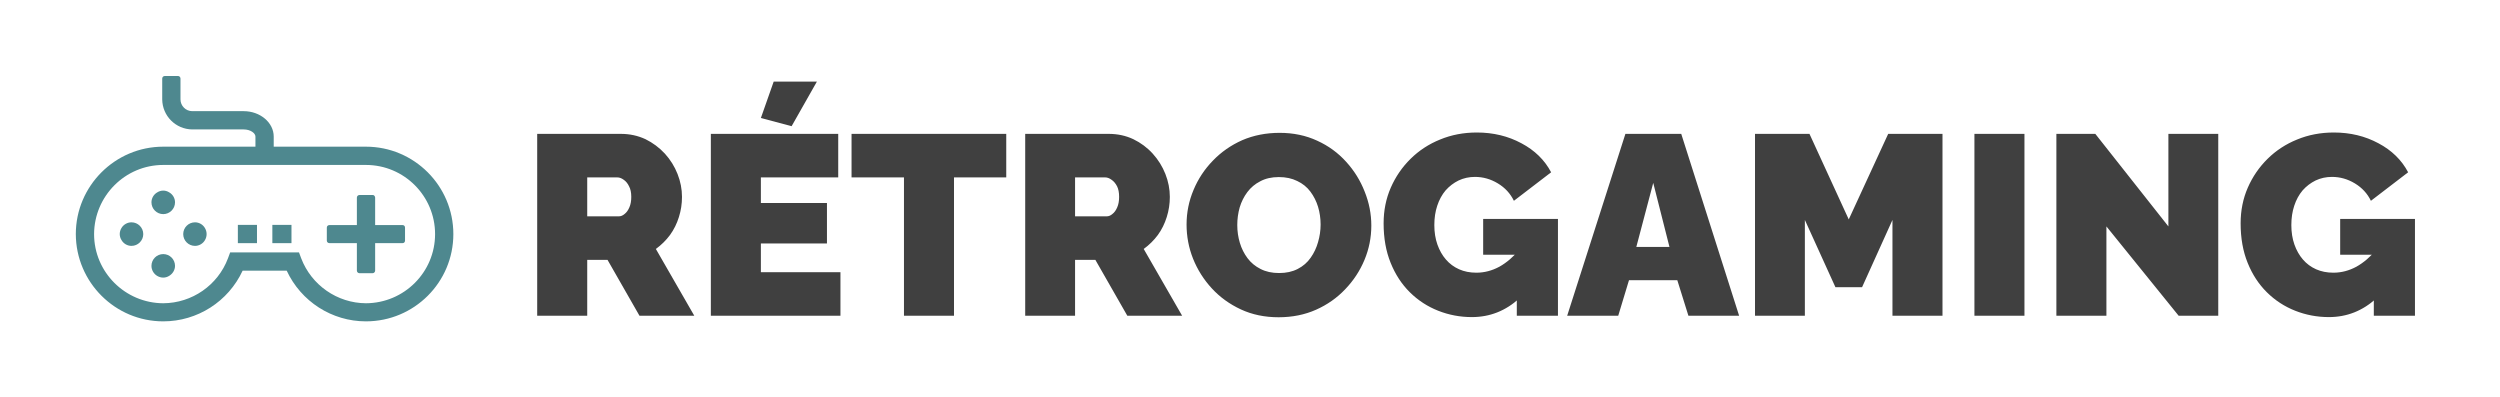 <svg xmlns="http://www.w3.org/2000/svg" version="1.1" xmlns:xlink="http://www.w3.org/1999/xlink" xmlns:svgjs="http://svgjs.dev/svgjs" viewBox="0 0 14.641 2.327"><g transform="matrix(1,0,0,1,3.055,0.478)"><g><path d=" M 0.091 1.371 L 0.091 0.306 L 0.581 0.306 Q 0.658 0.306 0.725 0.337 Q 0.79 0.369 0.839 0.422 Q 0.887 0.475 0.913 0.541 Q 0.939 0.607 0.939 0.675 Q 0.939 0.736 0.921 0.793 Q 0.903 0.851 0.869 0.898 Q 0.834 0.945 0.786 0.98 L 1.011 1.371 L 0.69 1.371 L 0.503 1.044 L 0.384 1.044 L 0.384 1.371 L 0.091 1.371 M 0.384 0.789 L 0.569 0.789 Q 0.587 0.789 0.603 0.775 Q 0.62 0.762 0.631 0.736 Q 0.642 0.711 0.642 0.675 Q 0.642 0.637 0.629 0.613 Q 0.617 0.588 0.598 0.575 Q 0.579 0.561 0.561 0.561 L 0.384 0.561 L 0.384 0.789 M 1.867 1.116 L 1.867 1.371 L 1.108 1.371 L 1.108 0.306 L 1.854 0.306 L 1.854 0.561 L 1.401 0.561 L 1.401 0.711 L 1.788 0.711 L 1.788 0.948 L 1.401 0.948 L 1.401 1.116 L 1.867 1.116 M 1.581 0.261 L 1.401 0.213 L 1.476 0 L 1.729 0 L 1.581 0.261 M 2.838 0.561 L 2.532 0.561 L 2.532 1.371 L 2.239 1.371 L 2.239 0.561 L 1.932 0.561 L 1.932 0.306 L 2.838 0.306 L 2.838 0.561 M 2.949 1.371 L 2.949 0.306 L 3.438 0.306 Q 3.516 0.306 3.582 0.337 Q 3.648 0.369 3.696 0.422 Q 3.744 0.475 3.77 0.541 Q 3.796 0.607 3.796 0.675 Q 3.796 0.736 3.778 0.793 Q 3.76 0.851 3.726 0.898 Q 3.691 0.945 3.643 0.98 L 3.868 1.371 L 3.547 1.371 L 3.36 1.044 L 3.241 1.044 L 3.241 1.371 L 2.949 1.371 M 3.241 0.789 L 3.426 0.789 Q 3.444 0.789 3.46 0.775 Q 3.477 0.762 3.488 0.736 Q 3.499 0.711 3.499 0.675 Q 3.499 0.637 3.487 0.613 Q 3.474 0.588 3.455 0.575 Q 3.436 0.561 3.418 0.561 L 3.241 0.561 L 3.241 0.789 M 4.433 1.38 Q 4.311 1.38 4.212 1.334 Q 4.113 1.288 4.042 1.211 Q 3.971 1.134 3.932 1.037 Q 3.894 0.941 3.894 0.837 Q 3.894 0.731 3.935 0.634 Q 3.975 0.538 4.048 0.463 Q 4.121 0.387 4.22 0.343 Q 4.32 0.3 4.439 0.3 Q 4.56 0.3 4.659 0.346 Q 4.758 0.391 4.829 0.47 Q 4.899 0.547 4.937 0.644 Q 4.976 0.741 4.976 0.843 Q 4.976 0.948 4.936 1.044 Q 4.896 1.14 4.823 1.216 Q 4.751 1.292 4.652 1.336 Q 4.553 1.38 4.433 1.38 M 4.191 0.84 Q 4.191 0.894 4.206 0.944 Q 4.221 0.994 4.251 1.034 Q 4.281 1.074 4.327 1.097 Q 4.373 1.121 4.436 1.121 Q 4.499 1.121 4.545 1.097 Q 4.592 1.073 4.621 1.031 Q 4.65 0.99 4.664 0.94 Q 4.679 0.889 4.679 0.837 Q 4.679 0.783 4.664 0.733 Q 4.649 0.684 4.619 0.644 Q 4.589 0.604 4.542 0.582 Q 4.496 0.559 4.434 0.559 Q 4.371 0.559 4.325 0.584 Q 4.28 0.607 4.25 0.647 Q 4.22 0.687 4.205 0.737 Q 4.191 0.787 4.191 0.84 M 5.565 1.379 Q 5.462 1.379 5.368 1.342 Q 5.274 1.305 5.202 1.234 Q 5.13 1.163 5.089 1.061 Q 5.048 0.96 5.048 0.83 Q 5.048 0.717 5.09 0.621 Q 5.132 0.525 5.206 0.452 Q 5.28 0.379 5.379 0.339 Q 5.478 0.298 5.594 0.298 Q 5.738 0.298 5.855 0.361 Q 5.972 0.423 6.029 0.531 L 5.811 0.698 Q 5.78 0.634 5.717 0.596 Q 5.654 0.558 5.583 0.558 Q 5.531 0.558 5.487 0.579 Q 5.444 0.6 5.411 0.637 Q 5.379 0.675 5.362 0.727 Q 5.345 0.778 5.345 0.84 Q 5.345 0.903 5.363 0.954 Q 5.381 1.005 5.413 1.042 Q 5.445 1.079 5.49 1.099 Q 5.535 1.119 5.591 1.119 Q 5.661 1.119 5.726 1.084 Q 5.79 1.048 5.843 0.984 L 5.843 1.269 Q 5.723 1.379 5.565 1.379 M 5.828 1.014 L 5.631 1.014 L 5.631 0.804 L 6.069 0.804 L 6.069 1.371 L 5.828 1.371 L 5.828 1.014 M 6.464 0.306 L 6.791 0.306 L 7.13 1.371 L 6.833 1.371 L 6.768 1.163 L 6.485 1.163 L 6.422 1.371 L 6.123 1.371 L 6.464 0.306 M 6.722 0.968 L 6.627 0.593 L 6.528 0.968 L 6.722 0.968 M 8.028 1.371 L 8.028 0.81 L 7.85 1.204 L 7.694 1.204 L 7.515 0.81 L 7.515 1.371 L 7.223 1.371 L 7.223 0.306 L 7.542 0.306 L 7.772 0.807 L 8.003 0.306 L 8.321 0.306 L 8.321 1.371 L 8.028 1.371 M 8.508 1.371 L 8.508 0.306 L 8.801 0.306 L 8.801 1.371 L 8.508 1.371 M 9.281 0.848 L 9.281 1.371 L 8.988 1.371 L 8.988 0.306 L 9.216 0.306 L 9.644 0.848 L 9.644 0.306 L 9.936 0.306 L 9.936 1.371 L 9.704 1.371 L 9.281 0.848 M 10.584 1.379 Q 10.481 1.379 10.387 1.342 Q 10.293 1.305 10.221 1.234 Q 10.149 1.163 10.108 1.061 Q 10.067 0.96 10.067 0.83 Q 10.067 0.717 10.109 0.621 Q 10.151 0.525 10.225 0.452 Q 10.299 0.379 10.398 0.339 Q 10.497 0.298 10.613 0.298 Q 10.757 0.298 10.874 0.361 Q 10.991 0.423 11.048 0.531 L 10.83 0.698 Q 10.799 0.634 10.736 0.596 Q 10.673 0.558 10.602 0.558 Q 10.55 0.558 10.506 0.579 Q 10.463 0.6 10.43 0.637 Q 10.398 0.675 10.381 0.727 Q 10.364 0.778 10.364 0.84 Q 10.364 0.903 10.382 0.954 Q 10.4 1.005 10.432 1.042 Q 10.464 1.079 10.509 1.099 Q 10.554 1.119 10.61 1.119 Q 10.68 1.119 10.745 1.084 Q 10.809 1.048 10.862 0.984 L 10.862 1.269 Q 10.742 1.379 10.584 1.379 M 10.847 1.014 L 10.65 1.014 L 10.65 0.804 L 11.088 0.804 L 11.088 1.371 L 10.847 1.371 L 10.847 1.014" fill="#404040" fill-rule="nonzero"></path></g><g></g><g clip-path="url(#SvgjsClipPath1217)"><g clip-path="url(#a835c67ab-3a55-464c-9474-a47d888d9d0a4d802535-2730-404a-975c-29e813c09ac5)"><path d=" M -2.099 1.404 C -1.899 1.404 -1.718 1.288 -1.634 1.107 L -1.376 1.107 C -1.292 1.288 -1.111 1.404 -0.912 1.404 C -0.629 1.404 -0.4 1.175 -0.4 0.893 C -0.4 0.611 -0.629 0.381 -0.912 0.381 L -2.099 0.381 C -2.381 0.381 -2.611 0.611 -2.611 0.893 C -2.61 1.175 -2.381 1.404 -2.099 1.404 M -1.304 1 L -1.707 1 L -1.72 1.035 C -1.779 1.192 -1.93 1.297 -2.099 1.298 C -2.322 1.297 -2.504 1.116 -2.504 0.893 C -2.503 0.67 -2.322 0.488 -2.099 0.488 L -0.912 0.488 C -0.688 0.488 -0.507 0.67 -0.507 0.893 C -0.507 1.116 -0.688 1.297 -0.912 1.298 C -1.08 1.297 -1.231 1.192 -1.291 1.035 Z" fill="#4e888f" transform="matrix(1,0,0,1,0,0)" fill-rule="nonzero"></path></g><g clip-path="url(#a835c67ab-3a55-464c-9474-a47d888d9d0a4d802535-2730-404a-975c-29e813c09ac5)"><path d=" M -1.452 0.417 L -1.452 0.322 C -1.452 0.24 -1.531 0.173 -1.628 0.173 L -1.929 0.173 C -1.967 0.173 -1.998 0.142 -1.998 0.104 L -1.998 -0.018 C -1.998 -0.027 -2.005 -0.033 -2.013 -0.033 L -2.089 -0.033 C -2.098 -0.033 -2.105 -0.027 -2.105 -0.018 L -2.105 0.104 C -2.104 0.201 -2.026 0.279 -1.929 0.28 L -1.628 0.28 C -1.588 0.28 -1.559 0.302 -1.559 0.322 L -1.559 0.417 Z" fill="#4e888f" transform="matrix(1,0,0,1,0,0)" fill-rule="nonzero"></path></g><g clip-path="url(#a835c67ab-3a55-464c-9474-a47d888d9d0a4d802535-2730-404a-975c-29e813c09ac5)"><path d=" M -0.95 1.122 L -0.873 1.122 C -0.865 1.122 -0.858 1.115 -0.858 1.107 L -0.858 0.679 C -0.858 0.675 -0.86 0.671 -0.863 0.668 C -0.865 0.665 -0.869 0.664 -0.873 0.664 L -0.95 0.664 C -0.958 0.664 -0.965 0.671 -0.965 0.679 L -0.965 1.107 C -0.965 1.115 -0.958 1.122 -0.95 1.122" fill="#4e888f" transform="matrix(1,0,0,1,0,0)" fill-rule="nonzero"></path></g><g clip-path="url(#a835c67ab-3a55-464c-9474-a47d888d9d0a4d802535-2730-404a-975c-29e813c09ac5)"><path d=" M -1.125 0.946 L -0.698 0.946 C -0.689 0.946 -0.683 0.94 -0.683 0.931 L -0.683 0.855 C -0.683 0.846 -0.689 0.84 -0.698 0.84 L -1.125 0.84 C -1.134 0.84 -1.141 0.846 -1.141 0.855 L -1.141 0.931 C -1.141 0.94 -1.134 0.946 -1.125 0.946" fill="#4e888f" transform="matrix(1,0,0,1,0,0)" fill-rule="nonzero"></path></g><g clip-path="url(#a835c67ab-3a55-464c-9474-a47d888d9d0a4d802535-2730-404a-975c-29e813c09ac5)"><path d=" M -2.168 0.707 C -2.168 0.683 -2.155 0.66 -2.133 0.648 C -2.112 0.635 -2.086 0.635 -2.065 0.648 C -2.043 0.66 -2.03 0.683 -2.03 0.707 C -2.03 0.745 -2.061 0.776 -2.099 0.776 C -2.137 0.776 -2.168 0.745 -2.168 0.707" fill="#4e888f" transform="matrix(1,0,0,1,0,0)" fill-rule="nonzero"></path></g><g clip-path="url(#a835c67ab-3a55-464c-9474-a47d888d9d0a4d802535-2730-404a-975c-29e813c09ac5)"><path d=" M -2.285 0.962 C -2.309 0.962 -2.332 0.949 -2.344 0.927 C -2.357 0.906 -2.357 0.88 -2.344 0.858 C -2.332 0.837 -2.309 0.824 -2.285 0.824 C -2.247 0.824 -2.216 0.855 -2.216 0.893 C -2.216 0.931 -2.247 0.962 -2.285 0.962" fill="#4e888f" transform="matrix(1,0,0,1,0,0)" fill-rule="nonzero"></path></g><g clip-path="url(#a835c67ab-3a55-464c-9474-a47d888d9d0a4d802535-2730-404a-975c-29e813c09ac5)"><path d=" M -2.03 1.079 C -2.03 1.103 -2.044 1.126 -2.065 1.138 C -2.086 1.151 -2.112 1.151 -2.134 1.138 C -2.155 1.126 -2.168 1.103 -2.168 1.079 C -2.168 1.041 -2.137 1.01 -2.099 1.01 C -2.061 1.01 -2.03 1.041 -2.03 1.079" fill="#4e888f" transform="matrix(1,0,0,1,0,0)" fill-rule="nonzero"></path></g><g clip-path="url(#a835c67ab-3a55-464c-9474-a47d888d9d0a4d802535-2730-404a-975c-29e813c09ac5)"><path d=" M -1.913 0.824 C -1.889 0.824 -1.866 0.837 -1.854 0.859 C -1.842 0.88 -1.842 0.906 -1.854 0.927 C -1.866 0.949 -1.889 0.962 -1.913 0.962 C -1.951 0.962 -1.982 0.931 -1.982 0.893 C -1.982 0.855 -1.951 0.824 -1.913 0.824" fill="#4e888f" transform="matrix(1,0,0,1,0,0)" fill-rule="nonzero"></path></g><g clip-path="url(#SvgjsClipPath12154d802535-2730-404a-975c-29e813c09ac5)"><path d=" M -1.46 0.946 L -1.348 0.946 L -1.348 0.839 L -1.46 0.839 Z M -1.662 0.946 L -1.55 0.946 L -1.55 0.839 L -1.662 0.839 Z" fill="#4e888f" transform="matrix(1,0,0,1,0,0)" fill-rule="nonzero"></path></g></g></g><defs><clipPath id="SvgjsClipPath1217"><path d=" M -2.611 -0.033 h 2.211 v 1.438 h -2.211 Z"></path></clipPath><clipPath id="a835c67ab-3a55-464c-9474-a47d888d9d0a4d802535-2730-404a-975c-29e813c09ac5"><path d=" M -2.611 1.404 L -0.4 1.404 L -0.4 -0.033 L -2.611 -0.033 Z"></path></clipPath><clipPath id="SvgjsClipPath12154d802535-2730-404a-975c-29e813c09ac5"><path d=" M -2.611 -0.033 L -0.4 -0.033 L -0.4 1.404 L -2.611 1.404 Z"></path></clipPath></defs></svg>